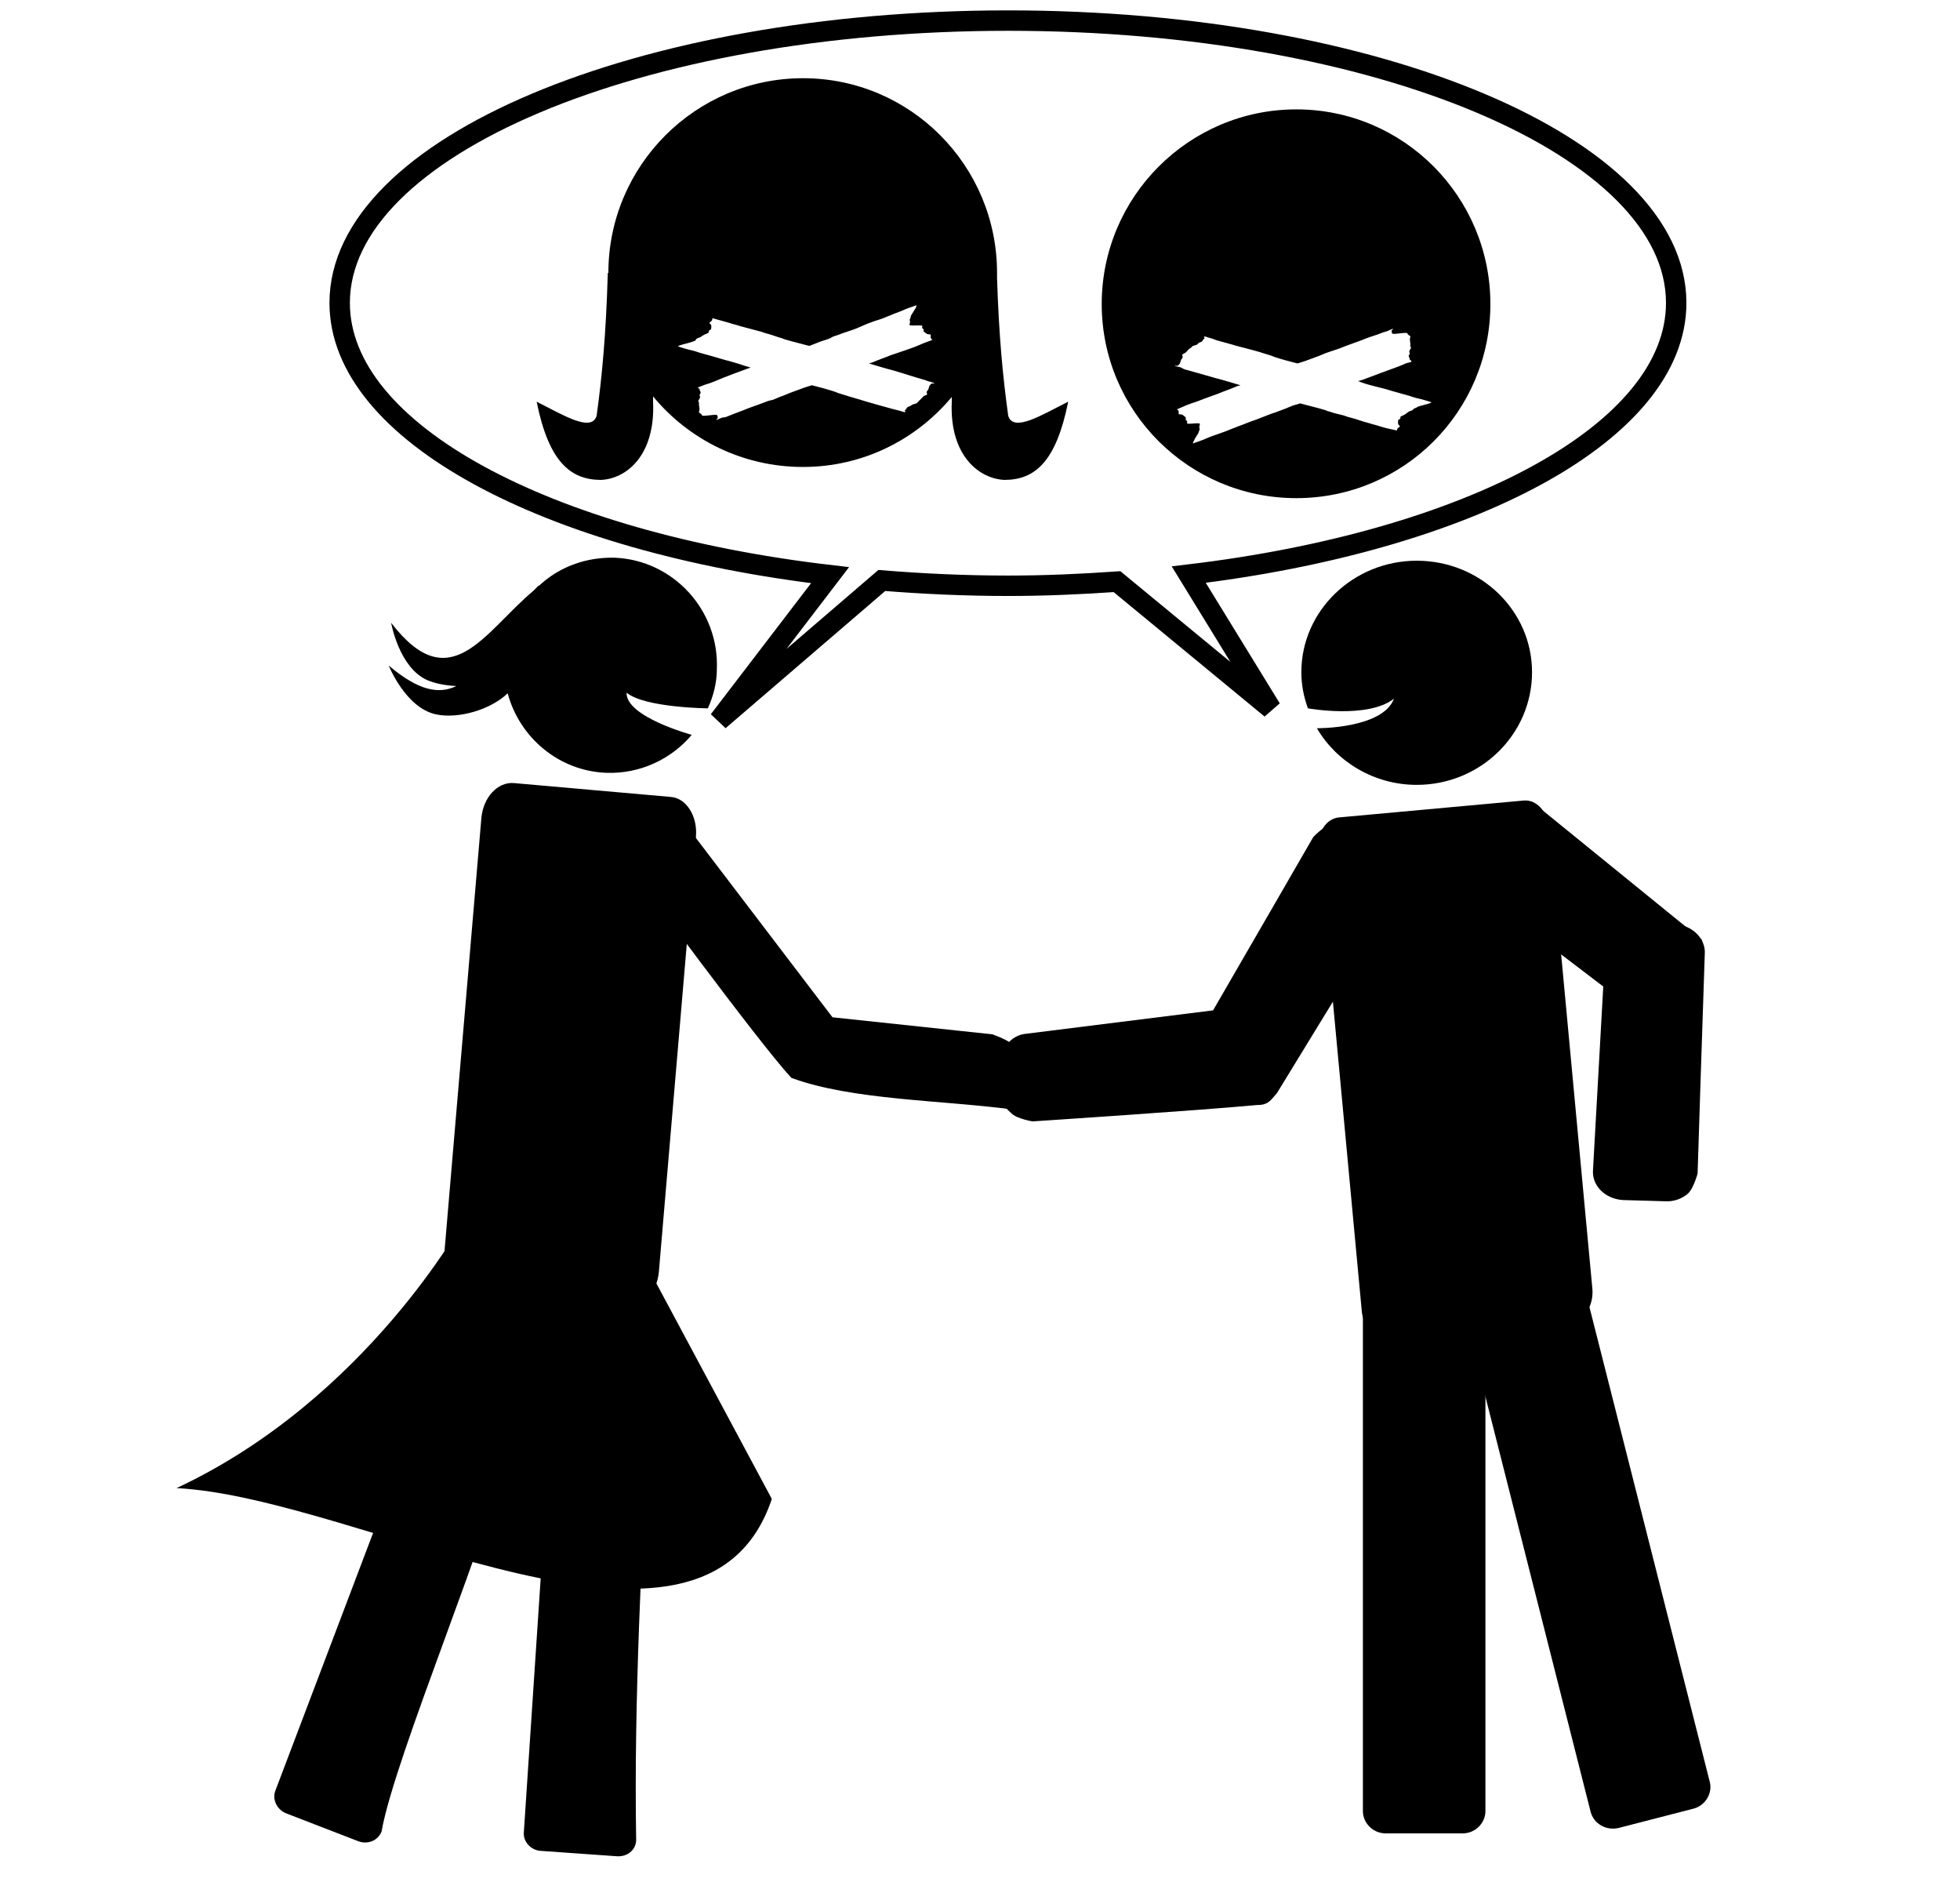 <?xml version="1.0" ?>
<svg xmlns="http://www.w3.org/2000/svg" xmlns:cc="http://creativecommons.org/ns#" xmlns:dc="http://purl.org/dc/elements/1.1/" xmlns:ev="http://www.w3.org/2001/xml-events" xmlns:inkscape="http://www.inkscape.org/namespaces/inkscape" xmlns:rdf="http://www.w3.org/1999/02/22-rdf-syntax-ns#" xmlns:sodipodi="http://sodipodi.sourceforge.net/DTD/sodipodi-0.dtd" xmlns:svg="http://www.w3.org/2000/svg" xmlns:xlink="http://www.w3.org/1999/xlink" baseProfile="full" height="576px" version="1.1" viewBox="0 0 80 80" width="600px" x="0px" y="0px">
	<defs/>
	<path d="M 20.172,33.286 L 26.855,33.876 C 27.516,33.927 27.999,34.695 27.922,35.566 L 26.347,54.06 C 26.271,54.931 25.661,55.597 24.975,55.546 L 18.292,54.956 C 17.631,54.88 17.148,54.137 17.225,53.266 L 18.8,34.772 C 18.876,33.901 19.486,33.235 20.172,33.286 L 20.172,33.286" fill="#000000" fill-opacity="1" fill-rule="nonzero" stroke="none"/>
	<path d="M 21.595,62.974 L 20.604,77.907 C 20.579,78.291 20.909,78.65 21.316,78.676 L 24.568,78.906 C 25,78.932 25.356,78.65 25.381,78.24 C 25.28,72.016 25.635,66.278 25.915,59.541 C 22.357,56.621 17.072,60.156 21.595,62.974 L 21.595,62.974" fill="#000000" fill-opacity="1" fill-rule="nonzero" stroke="none"/>
	<path d="M 15.065,62.871 L 10.033,76.14 C 9.906,76.498 10.11,76.934 10.516,77.088 L 13.565,78.266 C 13.972,78.419 14.404,78.24 14.556,77.856 C 15.115,74.654 19.359,64.69 20.045,61.206 C 17.072,60.156 18.851,60.156 15.065,62.871" fill="#000000" fill-opacity="1" fill-rule="nonzero" stroke="none"/>
	<path d="M 24.238,23.707 C 23.069,23.732 22.027,24.168 21.239,24.91 C 21.239,24.885 21.239,24.885 21.239,24.885 C 21.163,24.962 21.087,25.039 21.011,25.115 C 18.927,26.857 17.479,29.752 14.963,26.473 C 14.963,26.473 15.293,28.368 16.488,28.906 C 16.843,29.06 17.275,29.137 17.733,29.163 C 16.996,29.521 16.132,29.367 14.861,28.292 C 14.861,28.292 15.573,30.085 16.869,30.366 C 17.834,30.571 19.207,30.161 19.918,29.47 C 20.426,31.365 22.103,32.774 24.111,32.851 C 25.559,32.902 26.88,32.262 27.744,31.237 C 27.744,31.237 24.924,30.469 24.975,29.444 C 25.737,30.085 28.43,30.11 28.43,30.11 C 28.659,29.598 28.812,29.034 28.812,28.445 C 28.913,25.935 26.957,23.809 24.466,23.707 C 24.39,23.707 24.314,23.707 24.238,23.707 L 24.238,23.707" fill="#000000" fill-opacity="1" fill-rule="nonzero" stroke="none"/>
	<path d="M 5.841,63.256 C 13.947,59.465 18.088,51.806 18.088,51.806 L 26.017,54.137 L 31.149,63.717 C 28.253,72.374 13.718,63.665 5.841,63.256" fill="#000000" fill-opacity="1" fill-rule="nonzero" stroke="none"/>
	<path d="M 55.264,34.747 L 63.116,34.029 C 63.649,33.978 64.132,34.49 64.208,35.208 L 66.038,54.803 C 66.089,55.494 65.707,56.109 65.174,56.16 L 57.322,56.878 C 56.763,56.929 56.28,56.391 56.229,55.699 L 54.4,36.104 C 54.324,35.412 54.705,34.798 55.264,34.747 L 55.264,34.747" fill="#000000" fill-opacity="1" fill-rule="nonzero" stroke="none"/>
	<path d="M 58.567,23.835 C 55.874,23.835 53.663,25.961 53.663,28.573 C 53.663,29.111 53.765,29.624 53.942,30.11 C 53.942,30.11 56.483,30.571 57.601,29.7 C 57.119,30.981 54.324,30.956 54.324,30.956 C 55.162,32.39 56.763,33.363 58.567,33.363 C 61.286,33.363 63.471,31.212 63.471,28.573 C 63.471,25.961 61.286,23.835 58.567,23.835 L 58.567,23.835" fill="#000000" fill-opacity="1" fill-rule="nonzero" stroke="none"/>
	<path d="M 61.362,54.956 L 64.539,54.137 C 65.072,54.009 65.606,54.316 65.733,54.854 L 71.018,75.704 C 71.171,76.217 70.84,76.755 70.332,76.883 L 67.156,77.702 C 66.622,77.83 66.089,77.523 65.961,77.011 L 60.676,56.16 C 60.524,55.622 60.854,55.085 61.362,54.956 L 61.362,54.956" fill="#000000" fill-opacity="1" fill-rule="nonzero" stroke="none"/>
	<path d="M 57.246,55.059 L 60.524,55.059 C 61.057,55.059 61.489,55.494 61.489,56.007 L 61.489,76.985 C 61.489,77.497 61.057,77.933 60.524,77.933 L 57.246,77.933 C 56.712,77.933 56.28,77.497 56.28,76.985 L 56.28,56.007 C 56.28,55.494 56.712,55.059 57.246,55.059" fill="#000000" fill-opacity="1" fill-rule="nonzero" stroke="none"/>
	<path d="M 54.951,35.043 C 54.621,35.094 54.167,35.585 54.167,35.585 C 54.167,35.585 51.332,40.499 49.909,42.949 L 41.975,43.941 C 41.289,43.992 40.804,44.644 40.855,45.387 L 41.012,46.677 C 41.037,47.061 41.085,47.099 41.34,47.329 C 41.568,47.56 42.236,47.668 42.236,47.668 C 42.236,47.668 49.241,47.21 51.791,46.971 C 52.29,46.98 52.394,46.709 52.62,46.474 L 57.752,38.092 C 58.108,37.503 57.936,36.695 57.327,36.285 L 55.892,35.291 C 55.587,35.086 55.256,34.991 54.951,35.043" fill="#000000" fill-opacity="1" fill-rule="nonzero" stroke="none"/>
	<path d="M 26.557,34.839 C 26.429,34.86 26.3,34.921 26.199,34.998 L 25.212,35.675 C 25.009,35.829 24.944,36.074 24.944,36.33 C 24.969,36.612 25.324,37.144 25.324,37.144 C 25.324,37.144 30.557,44.282 31.98,45.818 C 34.561,46.771 38.398,46.761 41.379,47.162 C 41.963,47.239 42.335,46.828 42.208,46.214 L 41.796,45.209 C 41.745,44.901 41.577,44.603 41.348,44.373 C 41.119,44.168 40.519,43.966 40.519,43.966 C 40.519,43.966 36.163,43.502 33.728,43.243 L 27.722,35.359 C 27.398,34.975 26.942,34.777 26.557,34.839 L 26.557,34.839" fill="#000000" fill-opacity="1" fill-rule="nonzero" stroke="none"/>
	<path d="M 63.471,34.081 L 60.422,34.465 L 59.685,35.054 C 59.431,35.336 59.329,35.643 59.355,35.976 C 59.355,36.283 59.787,36.821 59.787,36.821 C 59.787,36.821 65.682,41.304 67.384,42.61 C 67.918,43.046 68.757,42.969 69.239,42.431 L 70.408,41.099 C 70.713,40.766 70.789,40.33 70.688,39.946 L 63.471,34.081" fill="#000000" fill-opacity="1" fill-rule="nonzero" stroke="none"/>
	<path d="M 70.078,50.756 C 70.332,50.551 70.51,49.885 70.51,49.885 C 70.51,49.885 70.739,42.687 70.815,40.561 C 70.866,39.895 70.281,39.332 69.544,39.28 L 67.766,39.229 C 67.283,39.203 66.876,39.408 66.622,39.741 L 66.063,49.731 C 66.012,50.397 66.571,50.961 67.334,51.012 L 69.112,51.063 C 69.494,51.089 69.824,50.961 70.078,50.756 L 70.078,50.756" fill="#000000" fill-opacity="1" fill-rule="nonzero" stroke="none"/>
	<path d="M 66.812,5.812 C 61.108,5.812 56.469,10.452 56.469,16.156 C 56.469,21.861 61.108,26.469 66.812,26.469 C 72.517,26.469 77.125,21.861 77.125,16.156 C 77.125,10.452 72.517,5.812 66.812,5.812 M 71.969,17.469 C 71.951,17.498 71.908,17.535 71.875,17.562 C 71.869,17.62 71.89,17.668 71.906,17.719 C 71.965,17.8 72.706,17.62 72.719,17.719 C 72.725,17.775 72.789,17.807 72.844,17.844 C 72.904,17.875 72.859,17.946 72.844,18.0 C 72.847,18.096 72.862,18.188 72.875,18.281 C 72.877,18.32 72.859,18.371 72.875,18.406 C 72.88,18.434 72.896,18.444 72.906,18.469 C 72.91,18.509 72.872,18.55 72.844,18.594 C 72.837,18.618 72.822,18.661 72.812,18.688 C 72.816,18.724 72.837,18.746 72.844,18.781 C 72.838,18.821 72.796,18.866 72.781,18.906 C 72.782,18.976 72.842,19.025 72.844,19.094 C 72.843,19.108 72.834,19.116 72.844,19.125 C 72.868,19.137 72.892,19.141 72.906,19.156 C 72.913,19.168 72.936,19.207 72.938,19.219 C 72.839,19.263 72.726,19.271 72.625,19.312 C 72.509,19.367 72.371,19.42 72.25,19.469 C 71.931,19.586 71.633,19.7 71.312,19.812 C 70.985,19.946 70.644,20.059 70.312,20.188 C 70.244,20.215 70.164,20.226 70.094,20.25 C 70.208,20.29 70.318,20.341 70.438,20.375 C 70.699,20.462 70.98,20.522 71.25,20.594 C 71.331,20.615 71.417,20.638 71.5,20.656 C 71.753,20.726 71.993,20.81 72.25,20.875 C 72.439,20.932 72.624,20.975 72.812,21.031 C 72.949,21.07 73.079,21.128 73.219,21.156 C 73.488,21.213 73.743,21.295 74.0,21.375 C 73.962,21.393 73.923,21.424 73.875,21.438 C 73.794,21.456 73.741,21.482 73.656,21.5 C 73.533,21.525 73.433,21.568 73.312,21.594 C 73.237,21.615 73.204,21.668 73.125,21.688 C 73.045,21.706 73.045,21.746 73.0,21.781 C 72.952,21.824 72.843,21.839 72.781,21.875 C 72.681,21.951 72.585,22.04 72.438,22.094 C 72.37,22.117 72.33,22.139 72.344,22.188 C 72.348,22.22 72.33,22.268 72.281,22.281 C 72.223,22.3 72.221,22.338 72.219,22.375 C 72.218,22.424 72.22,22.482 72.219,22.531 C 72.239,22.571 72.31,22.617 72.312,22.656 C 72.303,22.684 72.281,22.697 72.25,22.719 C 72.177,22.763 72.159,22.808 72.156,22.875 C 71.97,22.828 71.78,22.795 71.594,22.75 C 71.413,22.704 71.239,22.647 71.062,22.594 C 70.919,22.555 70.765,22.515 70.625,22.469 C 70.309,22.393 70.005,22.264 69.688,22.188 C 69.541,22.163 69.424,22.098 69.281,22.062 C 69.082,22.014 68.88,21.97 68.688,21.906 C 68.61,21.875 68.548,21.866 68.469,21.844 C 68.417,21.821 68.37,21.797 68.312,21.781 C 68.088,21.711 67.854,21.653 67.625,21.594 C 67.427,21.539 67.229,21.493 67.031,21.438 C 67.022,21.441 67.009,21.434 67.0,21.438 C 66.873,21.488 66.723,21.513 66.594,21.562 C 66.394,21.653 66.175,21.734 65.969,21.812 C 65.878,21.841 65.808,21.875 65.719,21.906 C 65.622,21.943 65.533,21.96 65.438,22.0 C 65.39,22.018 65.328,22.041 65.281,22.062 C 65.096,22.133 64.904,22.211 64.719,22.281 C 64.457,22.368 64.222,22.46 63.969,22.562 C 63.893,22.593 63.793,22.622 63.719,22.656 C 63.479,22.75 63.238,22.838 63.0,22.938 C 62.817,23.004 62.652,23.058 62.469,23.125 C 62.338,23.175 62.186,23.223 62.062,23.281 C 61.824,23.393 61.564,23.473 61.312,23.562 C 61.322,23.528 61.322,23.505 61.344,23.469 C 61.383,23.41 61.395,23.341 61.438,23.281 C 61.501,23.194 61.533,23.117 61.594,23.031 C 61.627,22.973 61.619,22.933 61.656,22.875 C 61.694,22.816 61.658,22.769 61.656,22.719 C 61.65,22.662 61.678,22.591 61.688,22.531 C 61.688,22.422 60.947,22.589 61.0,22.469 C 61.027,22.415 61.023,22.369 60.969,22.344 C 60.936,22.325 60.916,22.287 60.938,22.25 C 60.96,22.204 60.908,22.152 60.875,22.125 C 60.83,22.09 60.793,22.066 60.75,22.031 C 60.699,22.015 60.6,22.025 60.562,22.0 C 60.543,21.975 60.561,21.938 60.562,21.906 C 60.572,21.834 60.528,21.798 60.469,21.75 C 60.642,21.678 60.798,21.605 60.969,21.531 C 61.137,21.461 61.328,21.406 61.5,21.344 C 61.635,21.289 62.548,20.953 62.688,20.906 C 62.977,20.781 63.272,20.688 63.562,20.562 C 63.649,20.517 63.747,20.497 63.844,20.469 C 63.667,20.424 63.487,20.362 63.312,20.312 C 63.051,20.237 62.796,20.158 62.531,20.094 C 61.981,19.936 61.429,19.775 60.875,19.625 C 60.778,19.592 60.703,19.519 60.594,19.5 C 60.502,19.482 60.422,19.474 60.344,19.438 C 60.383,19.426 60.452,19.438 60.5,19.438 C 60.556,19.401 60.59,19.357 60.625,19.312 C 60.658,19.223 60.668,19.108 60.75,19.031 C 60.797,18.988 60.755,18.931 60.75,18.875 C 60.737,18.82 60.846,18.779 60.906,18.75 C 60.992,18.681 61.049,18.604 61.125,18.531 C 61.159,18.503 61.198,18.502 61.219,18.469 C 61.241,18.446 61.267,18.429 61.281,18.406 C 61.316,18.376 61.377,18.359 61.438,18.344 C 61.466,18.33 61.5,18.326 61.531,18.312 C 61.562,18.285 61.598,18.247 61.625,18.219 C 61.666,18.194 61.734,18.176 61.781,18.156 C 61.844,18.108 61.844,18.049 61.906,18.0 C 61.918,17.991 61.935,17.982 61.938,17.969 C 61.931,17.948 61.901,17.926 61.906,17.906 C 61.911,17.895 61.927,17.885 61.938,17.875 C 62.047,17.9 62.142,17.941 62.25,17.969 C 62.381,17.996 62.496,18.06 62.625,18.094 C 62.955,18.191 63.299,18.273 63.625,18.375 C 63.976,18.467 64.339,18.559 64.688,18.656 C 64.933,18.721 65.162,18.808 65.406,18.875 C 65.494,18.9 65.572,18.936 65.656,18.969 C 65.867,19.035 66.066,19.101 66.281,19.156 C 66.478,19.206 66.678,19.257 66.875,19.312 C 67.056,19.247 67.261,19.198 67.438,19.125 C 67.642,19.048 67.824,18.979 68.031,18.906 C 68.186,18.848 68.341,18.77 68.5,18.719 C 68.661,18.664 68.806,18.615 68.969,18.562 C 69.05,18.539 69.139,18.499 69.219,18.469 C 69.383,18.4 69.551,18.345 69.719,18.281 C 69.97,18.186 70.225,18.105 70.469,18.0 C 70.996,17.8 70.915,17.864 71.438,17.656 C 71.535,17.625 71.625,17.611 71.719,17.562 C 71.8,17.524 71.88,17.487 71.969,17.469" fill="#000000" fill-opacity="1" stroke="none" transform="scale(0.8,0.8)"/>
	<path d="M 40.594,4.156 C 34.889,4.156 30.25,8.795 30.25,14.5 C 30.242,14.5 30.226,14.499 30.219,14.5 C 30.124,17.757 29.918,19.967 29.625,22.094 C 29.348,22.997 27.815,22.032 26.438,21.344 C 27.077,24.524 28.226,25.492 29.844,25.5 C 31.192,25.451 32.756,24.213 32.625,21.344 C 32.626,21.254 32.624,21.156 32.625,21.062 C 34.52,23.358 37.385,24.812 40.594,24.812 C 43.781,24.812 46.605,23.362 48.5,21.094 C 48.501,21.174 48.5,21.267 48.5,21.344 C 48.369,24.213 49.965,25.451 51.312,25.5 C 52.931,25.492 54.048,24.524 54.688,21.344 C 53.31,22.032 51.777,22.997 51.5,22.094 C 51.215,20.028 51.006,17.887 50.906,14.781 C 50.909,14.687 50.906,14.595 50.906,14.5 C 50.906,8.795 46.298,4.156 40.594,4.156 M 46.625,16.219 C 46.616,16.253 46.615,16.308 46.594,16.344 C 46.555,16.403 46.542,16.44 46.5,16.5 C 46.436,16.587 46.404,16.665 46.344,16.75 C 46.311,16.808 46.319,16.88 46.281,16.938 C 46.243,16.996 46.28,17.044 46.281,17.094 C 46.287,17.151 46.26,17.19 46.25,17.25 C 46.25,17.359 46.991,17.223 46.938,17.344 C 46.91,17.397 46.915,17.443 46.969,17.469 C 47.002,17.487 47.021,17.526 47.0,17.562 C 46.977,17.609 47.03,17.629 47.062,17.656 C 47.107,17.691 47.144,17.715 47.188,17.75 C 47.239,17.766 47.337,17.757 47.375,17.781 C 47.394,17.806 47.377,17.843 47.375,17.875 C 47.365,17.947 47.41,18.014 47.469,18.062 C 47.296,18.134 47.139,18.176 46.969,18.25 C 46.801,18.32 46.609,18.407 46.438,18.469 C 46.302,18.523 45.39,18.828 45.25,18.875 C 44.961,19 44.666,19.093 44.375,19.219 C 44.288,19.264 44.19,19.284 44.094,19.312 C 44.271,19.358 44.45,19.419 44.625,19.469 C 44.887,19.544 45.141,19.623 45.406,19.688 C 45.957,19.845 46.508,20.038 47.062,20.188 C 47.159,20.221 47.235,20.262 47.344,20.281 C 47.435,20.3 47.515,20.338 47.594,20.375 C 47.554,20.387 47.485,20.375 47.438,20.375 C 47.381,20.412 47.348,20.455 47.312,20.5 C 47.279,20.59 47.269,20.705 47.188,20.781 C 47.141,20.824 47.183,20.882 47.188,20.938 C 47.201,20.993 47.091,21.002 47.031,21.031 C 46.946,21.1 46.888,21.178 46.812,21.25 C 46.778,21.278 46.74,21.31 46.719,21.344 C 46.697,21.367 46.671,21.384 46.656,21.406 C 46.621,21.436 46.56,21.454 46.5,21.469 C 46.472,21.483 46.437,21.486 46.406,21.5 C 46.376,21.527 46.34,21.534 46.312,21.562 C 46.272,21.587 46.203,21.605 46.156,21.625 C 46.093,21.674 46.093,21.732 46.031,21.781 C 46.019,21.79 46.003,21.799 46.0,21.812 C 46.006,21.833 46.036,21.856 46.031,21.875 C 46.027,21.887 46.01,21.896 46.0,21.906 C 45.891,21.882 45.795,21.84 45.688,21.812 C 45.556,21.785 45.441,21.753 45.312,21.719 C 44.983,21.621 44.639,21.54 44.312,21.438 C 43.962,21.346 43.598,21.222 43.25,21.125 C 43.005,21.06 42.775,20.973 42.531,20.906 C 42.443,20.882 42.366,20.845 42.281,20.812 C 42.07,20.746 41.872,20.681 41.656,20.625 C 41.459,20.575 41.257,20.522 41.062,20.469 C 40.882,20.534 40.676,20.584 40.5,20.656 C 40.296,20.734 40.114,20.802 39.906,20.875 C 39.752,20.934 39.596,21.011 39.438,21.062 C 39.276,21.117 39.131,21.197 38.969,21.25 C 38.887,21.273 38.798,21.282 38.719,21.312 C 38.554,21.381 38.386,21.436 38.219,21.5 C 37.968,21.595 37.712,21.676 37.469,21.781 C 36.941,21.981 37.023,21.949 36.5,22.156 C 36.402,22.187 36.312,22.171 36.219,22.219 C 36.137,22.257 36.057,22.294 35.969,22.312 C 35.986,22.283 36.029,22.246 36.062,22.219 C 36.068,22.162 36.048,22.113 36.031,22.062 C 35.972,21.981 35.232,22.161 35.219,22.062 C 35.212,22.007 35.148,21.974 35.094,21.938 C 35.034,21.907 35.079,21.836 35.094,21.781 C 35.09,21.685 35.076,21.593 35.062,21.5 C 35.06,21.461 35.078,21.441 35.062,21.406 C 35.058,21.379 35.042,21.337 35.031,21.312 C 35.028,21.272 35.065,21.232 35.094,21.188 C 35.101,21.163 35.115,21.12 35.125,21.094 C 35.121,21.057 35.101,21.035 35.094,21.0 C 35.099,20.96 35.141,20.915 35.156,20.875 C 35.156,20.806 35.095,20.757 35.094,20.688 C 35.095,20.674 35.103,20.666 35.094,20.656 C 35.069,20.645 35.046,20.64 35.031,20.625 C 35.025,20.613 35.001,20.606 35.0,20.594 C 35.098,20.55 35.212,20.51 35.312,20.469 C 35.429,20.414 35.567,20.393 35.688,20.344 C 36.006,20.226 36.304,20.081 36.625,19.969 C 36.953,19.835 37.294,19.723 37.625,19.594 C 37.685,19.57 37.751,19.553 37.812,19.531 C 37.705,19.499 37.608,19.468 37.5,19.438 C 37.238,19.351 36.958,19.259 36.688,19.188 C 36.607,19.167 36.52,19.143 36.438,19.125 C 36.185,19.055 35.944,18.971 35.688,18.906 C 35.499,18.85 35.314,18.807 35.125,18.75 C 34.989,18.711 34.859,18.654 34.719,18.625 C 34.45,18.569 34.194,18.486 33.938,18.406 C 33.976,18.388 34.014,18.357 34.062,18.344 C 34.143,18.325 34.197,18.299 34.281,18.281 C 34.405,18.257 34.505,18.213 34.625,18.188 C 34.701,18.167 34.733,18.144 34.812,18.125 C 34.892,18.107 34.893,18.036 34.938,18.0 C 34.986,17.957 35.095,17.942 35.156,17.906 C 35.256,17.83 35.353,17.773 35.5,17.719 C 35.568,17.696 35.608,17.642 35.594,17.594 C 35.589,17.562 35.608,17.545 35.656,17.531 C 35.715,17.513 35.717,17.444 35.719,17.406 C 35.719,17.357 35.717,17.33 35.719,17.281 C 35.698,17.241 35.628,17.195 35.625,17.156 C 35.634,17.128 35.657,17.115 35.688,17.094 C 35.76,17.049 35.778,16.973 35.781,16.906 C 35.967,16.954 36.158,17.018 36.344,17.062 C 36.525,17.108 36.699,17.165 36.875,17.219 C 37.019,17.257 37.172,17.298 37.312,17.344 C 37.628,17.42 37.933,17.517 38.25,17.594 C 38.396,17.618 38.514,17.684 38.656,17.719 C 38.856,17.767 39.058,17.842 39.25,17.906 C 39.327,17.937 39.389,17.946 39.469,17.969 C 39.521,17.992 39.568,18.015 39.625,18.031 C 39.85,18.101 40.083,18.159 40.312,18.219 C 40.511,18.273 40.708,18.32 40.906,18.375 C 40.915,18.371 40.929,18.379 40.938,18.375 C 41.064,18.324 41.214,18.268 41.344,18.219 C 41.543,18.128 41.762,18.078 41.969,18.0 C 42.06,17.972 42.129,17.906 42.219,17.875 C 42.315,17.839 42.404,17.821 42.5,17.781 C 42.548,17.763 42.61,17.74 42.656,17.719 C 42.842,17.649 43.033,17.602 43.219,17.531 C 43.48,17.444 43.715,17.321 43.969,17.219 C 44.045,17.188 44.145,17.159 44.219,17.125 C 44.459,17.031 44.699,16.975 44.938,16.875 C 45.121,16.808 45.286,16.723 45.469,16.656 C 45.6,16.607 45.751,16.559 45.875,16.5 C 46.114,16.388 46.374,16.308 46.625,16.219" fill="#000000" fill-opacity="1" stroke="none" transform="scale(0.8,0.8)"/>
	<path d="M 51.5,1.094 C 31.891,1.094 15.969,7.803 15.969,16.094 C 15.969,22.997 27.025,28.809 42.031,30.562 L 36.125,38.281 L 44.781,30.844 C 46.957,31.02 49.202,31.125 51.5,31.125 C 53.474,31.125 55.395,31.037 57.281,30.906 L 65.469,37.656 L 61.094,30.531 C 76.025,28.757 87.0,22.974 87.0,16.094 C 87.0,7.803 71.109,1.094 51.5,1.094" fill="none" stroke="#000000" stroke-width="1.085" transform="scale(0.8,0.8)"/>
</svg>
